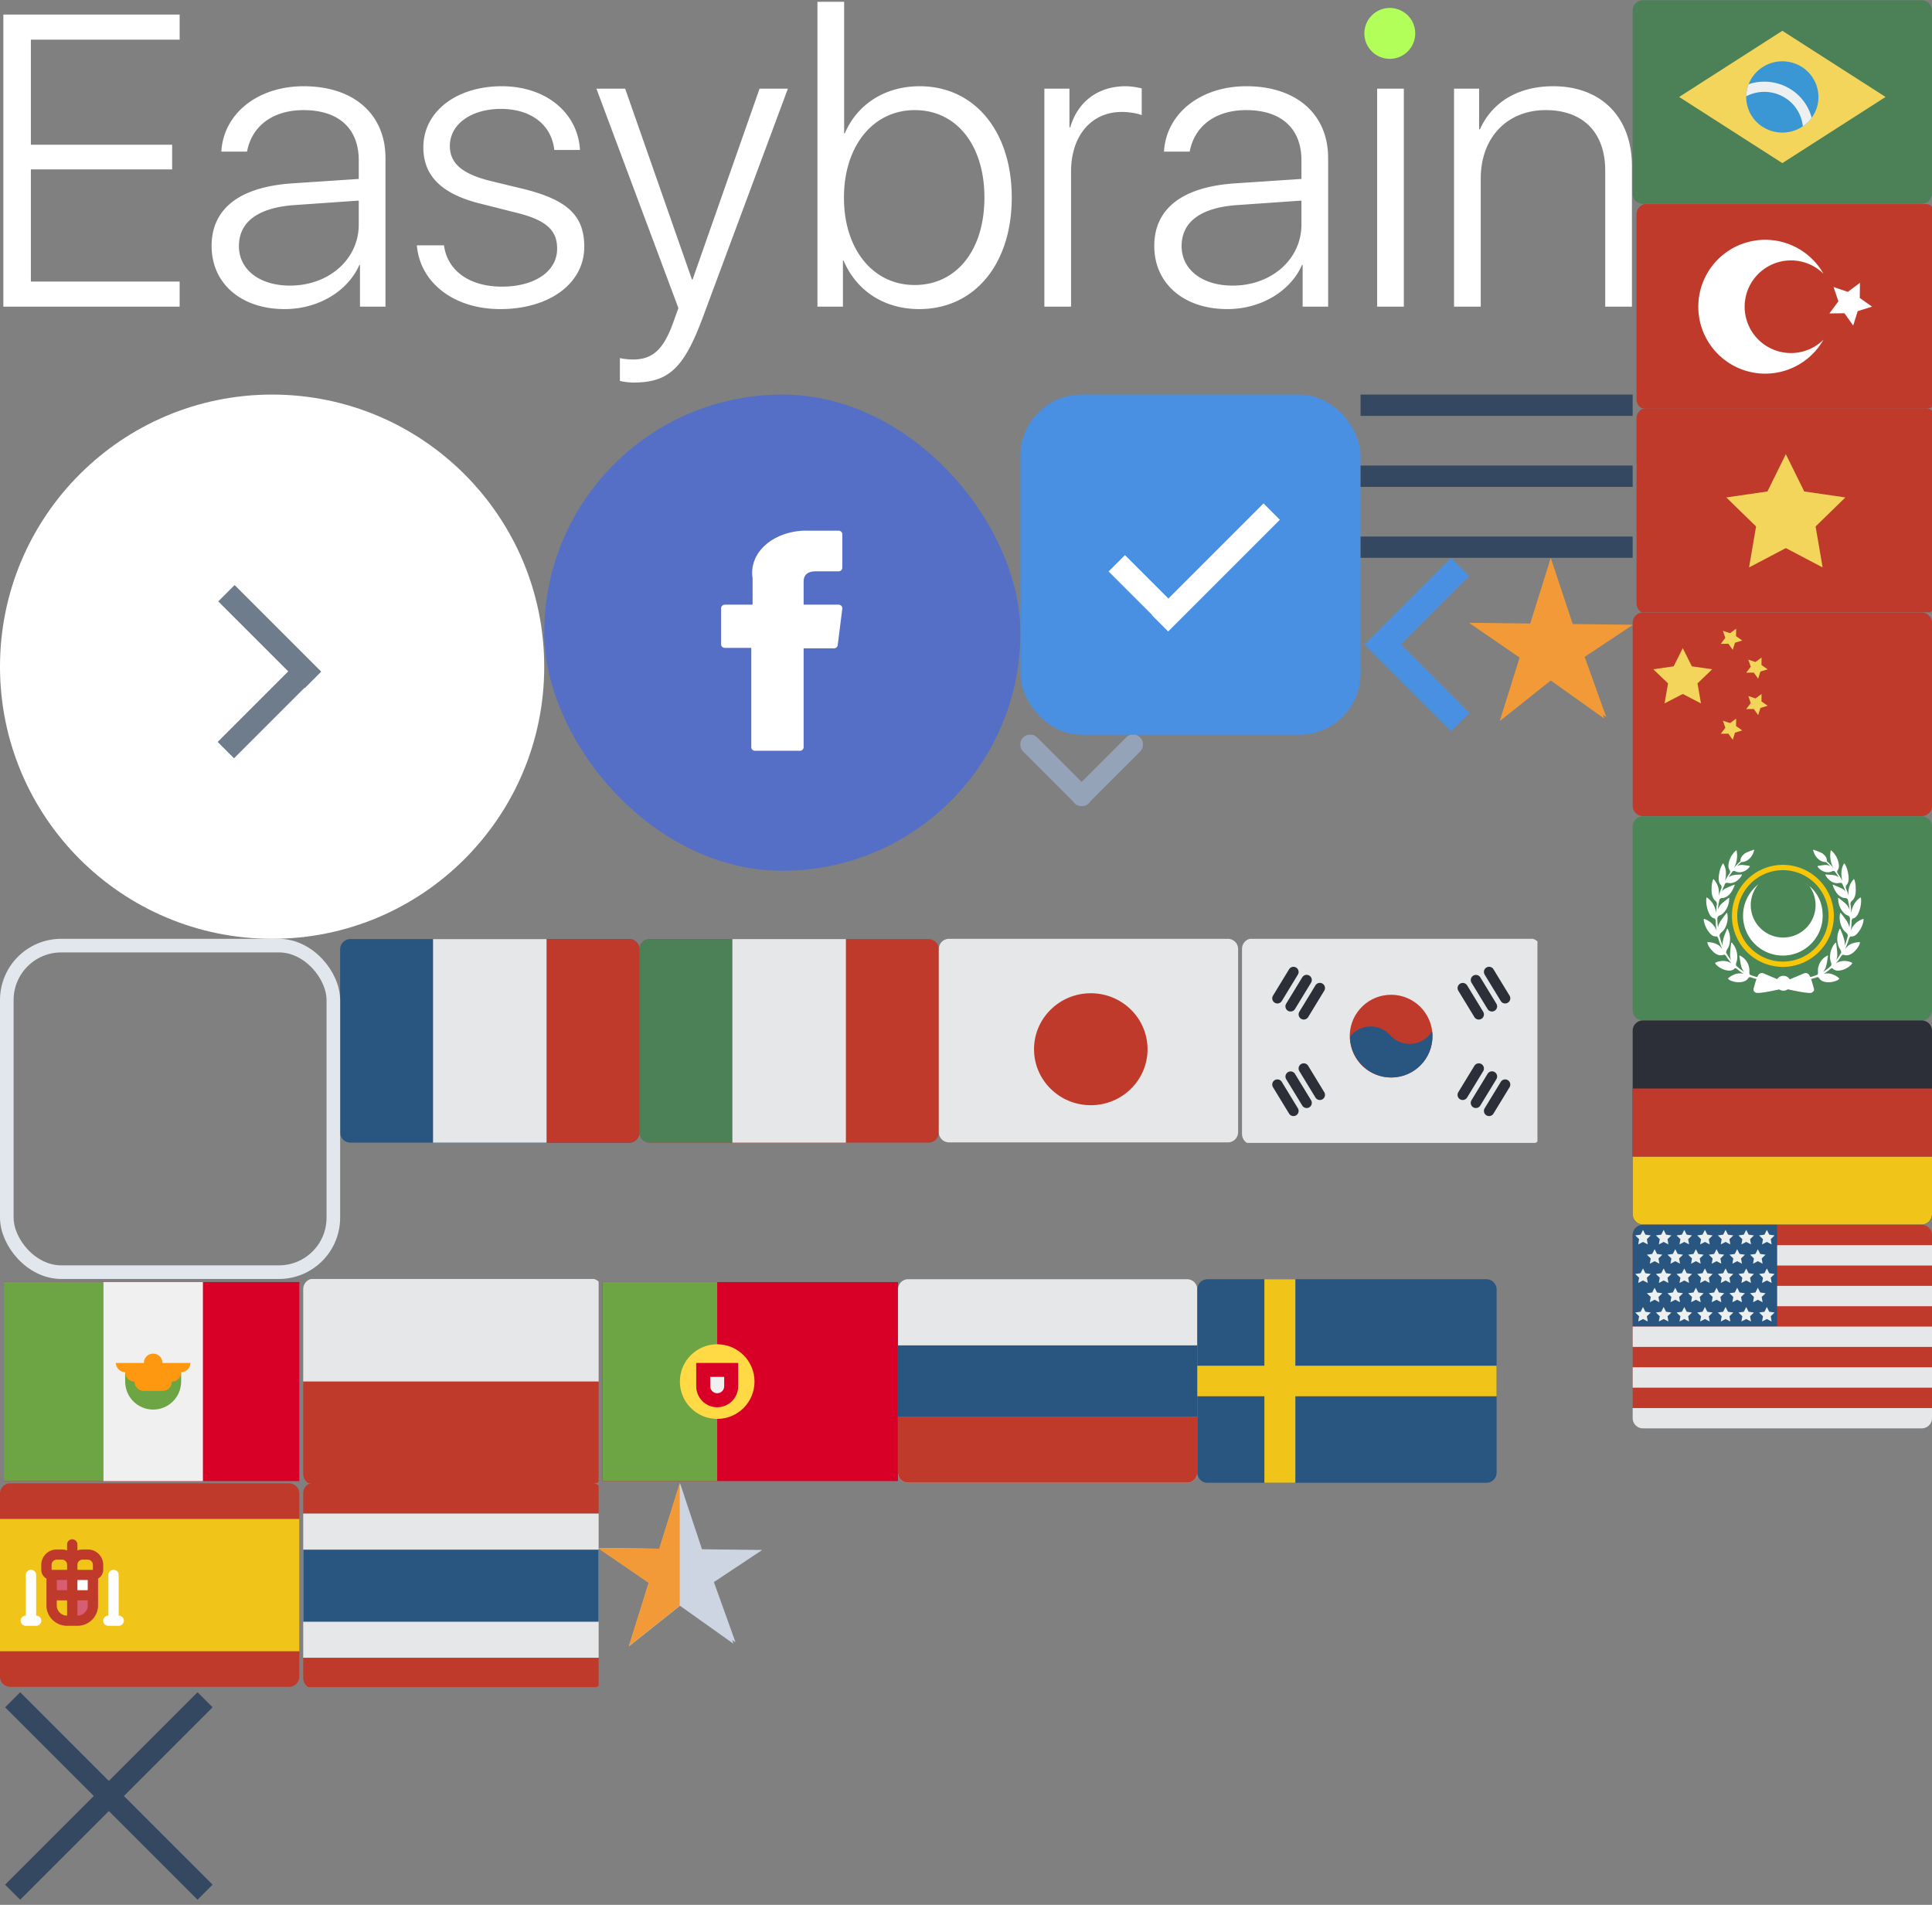 <?xml version="1.0" encoding="utf-8"?><svg width="142" height="140" viewBox="0 0 142 140" xmlns="http://www.w3.org/2000/svg" xmlns:xlink="http://www.w3.org/1999/xlink"><rect x="0" y="0" width="142" height="140" fill="#808080" stroke="none"/><svg width="22" height="15" viewBox="0 0 22 15" id="flags--flag-ar" x="120" y="60"><path d="M21.241 15a.754.754 0 0 0 .759-.75V.75c0-.414-.34-.75-.759-.75H.76A.754.754 0 0 0 0 .75v13.5c0 .414.34.75.759.75H21.24z" fill="#4A8656"/><path d="M11.04 11.064a3.747 3.747 0 0 1-3.744-3.75 3.747 3.747 0 0 1 3.744-3.75 3.747 3.747 0 0 1 3.745 3.75 3.747 3.747 0 0 1-3.745 3.75zm0-.39a3.357 3.357 0 0 0 3.355-3.36 3.357 3.357 0 0 0-3.355-3.36 3.357 3.357 0 0 0-3.354 3.36 3.357 3.357 0 0 0 3.354 3.36z" fill="#F7C608"/><g fill="#FFF"><path d="M16.962 7.547a.029.029 0 0 0-.026-.005l-.029.008-.004.001c-.022.007-.04.012-.06.02a1.448 1.448 0 0 0-.819.839c.046-.255.057-.355.065-.64v-.036c0-.033 0-.064.007-.093a.494.494 0 0 1 .064-.13.439.439 0 0 0 .229-.11.732.732 0 0 0 .17-.224c.156-.312.234-.658.232-1.026a.922.922 0 0 0-.009-.108 2.089 2.089 0 0 1-.006-.052.029.029 0 0 0-.043-.021.502.502 0 0 1-.034.02 1.536 1.536 0 0 0-.628 1.116l-.007-.093L16.063 7l-.029-.375a.656.656 0 0 0-.014-.092c-.011-.058-.022-.112-.005-.169l.011-.038a.354.354 0 0 1 .108-.135l.002-.002a.723.723 0 0 0 .201-.33c.066-.21.061-.428.057-.589v-.004a1.853 1.853 0 0 0-.077-.537 1.022 1.022 0 0 0-.034-.092.028.028 0 0 0-.022-.018h-.005a.028.028 0 0 0-.022.01l-.047.058a1.43 1.43 0 0 0-.33.96c0 .063.006.129.014.196a5.587 5.587 0 0 0-.201-.576.042.042 0 0 1-.003-.014V5.23c-.001-.037-.002-.074 0-.112 0-.006.004-.017.012-.028l.038-.047c.024-.027.048-.054.067-.086a.72.72 0 0 0 .09-.38c0-.185-.028-.38-.09-.612a1.57 1.57 0 0 0-.18-.442.436.436 0 0 0-.033-.044.03.03 0 0 0-.025-.011.029.029 0 0 0-.023.014c-.12.216-.18.447-.183.706-.002.216.032.402.074.549a5.463 5.463 0 0 0-.357-.567l-.003-.004c-.003-.004-.004-.006-.004-.004a3.428 3.428 0 0 1-.018-.146l.007-.014a.996.996 0 0 1 .028-.044.5.5 0 0 0 .054-.097.72.72 0 0 0 .027-.369 1.648 1.648 0 0 0-.503-.94l-.007-.007-.035-.032a.029.029 0 0 0-.028-.006.029.029 0 0 0-.02.02l-.004.023a1.906 1.906 0 0 0-.001.662c.036.228.109.424.22.594a4.547 4.547 0 0 0-.502-.513.476.476 0 0 0-.086-.33.873.873 0 0 0-.387-.318c-.098-.043-.199-.08-.298-.117l-.144-.054c-.049-.02-.07-.023-.081-.012-.015.013-.011.025-.005.046l.002.007c.06.202.14.36.243.487.19.232.413.35.68.36a.04.04 0 0 1 .02.006c.037.028.065.05.09.073.077.07.153.146.228.225a.68.68 0 0 0-.4-.092 2.467 2.467 0 0 0-.246.028h-.003l-.07.011a3.972 3.972 0 0 0-.15.024c-.019.003-.063.013-.073.035a.024.024 0 0 0 0 .023.975.975 0 0 0 .474.363.756.756 0 0 0 .597-.02.202.202 0 0 1 .098-.022c.028 0 .05.005.057.006.01.002.025.008.028.012.112.146.217.303.316.467a.705.705 0 0 0-.34-.171 2.111 2.111 0 0 0-.392-.044l-.044-.003-.122-.007-.07-.004a.028.028 0 0 0-.022.012.028.028 0 0 0-.004.027.245.245 0 0 0 .01.025c.136.227.295.383.487.48a.75.75 0 0 0 .529.077.289.289 0 0 1 .066-.007c.073 0 .124.022.134.042.095.194.179.396.251.601a.81.81 0 0 0-.317-.253c-.133-.063-.273-.12-.41-.177l-.176-.074a.028.028 0 0 0-.04.026c0 .019.195.56.479.773.115.087.258.177.437.18.054.002.11.01.152.057a.056.056 0 0 0 .024.017c.014.005.018.013.025.043.059.244.101.496.127.751a1.117 1.117 0 0 0-.364-.521c-.085-.073-.175-.144-.261-.212l-.004-.004c-.04-.03-.08-.062-.118-.093a1.067 1.067 0 0 1-.026-.022L15.145 6a.029.029 0 0 0-.047.024l.003.049v.007c.003.032.004.063.008.093.03.292.117.537.266.747.092.13.224.288.43.363a.27.27 0 0 1 .125.096c.037.047.043.09.043.143-.004.225-.02.449-.048.667A.915.915 0 0 0 15.883 8a1.448 1.448 0 0 0-.213-.4 26.259 26.259 0 0 0-.258-.348l-.006-.007-.1-.134a.038.038 0 0 0-.02-.014.029.029 0 0 0-.04.017l-.002.003a1.618 1.618 0 0 0 .107.972c.066.145.153.309.307.426a.48.48 0 0 1 .156.213c.006.018.006.026.005.029-.065.269-.15.529-.253.775a.98.98 0 0 0-.006-.407 3.564 3.564 0 0 0-.183-.56l-.02-.05-.094-.237a.03.03 0 0 0-.028-.018c-.01 0-.02.006-.024.016l-.01.02c-.005.008-.01.016-.013.024-.133.3-.178.607-.134.914.032.219.086.376.175.508.046.069.09.145.098.24a.081.081 0 0 1-.01.054 4.306 4.306 0 0 1-.375.554l.001-.002c.1-.182.102-.377.092-.545-.008-.144-.025-.287-.04-.426l-.002-.008a15.783 15.783 0 0 1-.03-.262l-.004-.043a.028.028 0 0 0-.016-.023c-.015-.008-.04.005-.068.037a1.498 1.498 0 0 0-.347.747c-.044.283-.02.526.072.741a.067.067 0 0 1 .003.022l-.005.124a.042.042 0 0 1-.01.022 3.327 3.327 0 0 1-.617.469.819.819 0 0 0 .23-.376 3.62 3.62 0 0 0 .11-.53l.002-.016.03-.186.01-.07a.028.028 0 0 0-.01-.028.029.029 0 0 0-.028-.004l-.01.005a1.23 1.23 0 0 0-.686 1.174.56.56 0 0 1-.02.208.029.029 0 0 1-.011.014c-.2.084-.389.145-.58.187a.028.028 0 0 0-.015.046c.02.025.039.051.053.079a.03.03 0 0 0 .032.014c.155-.035.307-.081.45-.136a.054.054 0 0 1 .029-.006c.031.005.065.011.103.02l.014.006c.081.162.222.266.429.316a1.242 1.242 0 0 0 .3.031c.08 0 .138-.005.139-.005.18-.02.333-.06.469-.123a.437.437 0 0 0 .168-.123.029.029 0 0 0-.004-.039 1.464 1.464 0 0 0-.43-.27 1.099 1.099 0 0 0-.714-.053 3.49 3.49 0 0 0 .535-.392.029.029 0 0 1 .012-.006c.028-.005.065-.01.102-.013l.009.002a.508.508 0 0 0 .427.168c.182-.005.366-.056.546-.149.13-.068.266-.147.377-.265a.932.932 0 0 0 .065-.082l.002-.003.026-.034a.029.029 0 0 0 .006-.023.03.03 0 0 0-.014-.02 1.252 1.252 0 0 0-.94-.076.904.904 0 0 0-.258.133c.153-.177.294-.371.423-.58l.006-.01a1.01 1.01 0 0 1 .034-.02c.02-.012.042-.025.062-.04.017-.012.021-.012.038-.001a.26.26 0 0 0 .077.03.641.641 0 0 0 .446-.057 1.19 1.19 0 0 0 .357-.282c.144-.155.238-.294.296-.44a.882.882 0 0 0 .042-.136.028.028 0 0 0-.018-.035h-.012c-.058 0-.584.008-.89.306a1.588 1.588 0 0 0-.182.209c.121-.257.224-.528.307-.81l.002-.004.003-.01.08-.11c.003-.004.004-.004.009-.004h.007l.017.001c.06.004.095.003.124-.001a.558.558 0 0 0 .315-.176 1.93 1.93 0 0 0 .482-.895c.01-.04.014-.08.017-.122a1.64 1.64 0 0 1 .005-.059.032.032 0 0 0-.01-.025z"/><path d="M11.398 12.71a.543.543 0 0 1-.627.008c-1.04.23-1.621.307-1.742.23-.128-.083-.175-.176-.142-.28.128-.491.236-.814.324-.968.087-.154.213-.211.378-.173l1.033.437a.545.545 0 0 1 .923.018l1.076-.455c.164-.038.29.02.378.173.088.154.195.477.323.969.034.103-.013.196-.142.279-.121.078-.716-.002-1.782-.239z"/><path d="M9.187 11.821a3.33 3.33 0 0 1-.58-.187.03.03 0 0 1-.01-.014.56.56 0 0 1-.02-.209 1.23 1.23 0 0 0-.686-1.174l-.01-.004a.029.029 0 0 0-.028.004.028.028 0 0 0-.01.027l.01.071.03.186.003.016c.027.175.055.356.109.53a.814.814 0 0 0 .23.376 3.322 3.322 0 0 1-.617-.469.041.041 0 0 1-.01-.022l-.005-.124c0-.004 0-.016.003-.022.092-.215.116-.458.072-.741a1.498 1.498 0 0 0-.347-.747c-.022-.026-.041-.04-.058-.04-.004 0-.007.002-.01.003a.029.029 0 0 0-.016.022l-.005.044a15.864 15.864 0 0 1-.03.262v.008c-.016.139-.033.282-.041.426-.01.167-.008.363.092.544l.001.003a4.307 4.307 0 0 1-.376-.554c-.01-.017-.01-.033-.009-.055a.503.503 0 0 1 .098-.239 1.18 1.18 0 0 0 .175-.509c.044-.306 0-.613-.134-.913l-.012-.025-.01-.02a.029.029 0 0 0-.052.003l-.095.237-.02.05a3.57 3.57 0 0 0-.183.56.98.98 0 0 0-.006.406 5.077 5.077 0 0 1-.254-.775c0-.003 0-.01.006-.028a.477.477 0 0 1 .156-.213 1.06 1.06 0 0 0 .306-.426 1.618 1.618 0 0 0 .108-.972l-.001-.003a.029.029 0 0 0-.017-.018.03.03 0 0 0-.022 0 .04.04 0 0 0-.021.014l-.101.134-.006.008c-.085.113-.174.23-.258.347a1.448 1.448 0 0 0-.213.4.917.917 0 0 0-.042.189 5.917 5.917 0 0 1-.048-.667c0-.054.006-.096.043-.143a.267.267 0 0 1 .125-.096c.206-.075.338-.234.43-.363a1.535 1.535 0 0 0 .273-.84V6.07l.004-.049a.029.029 0 0 0-.047-.024l-.025.021-.025.021-.118.094-.004.003c-.086.069-.176.14-.261.213a1.117 1.117 0 0 0-.364.521 5.77 5.77 0 0 1 .127-.75c.007-.03.01-.04.025-.044a.055.055 0 0 0 .024-.017c.042-.048.098-.055.152-.056.18-.004.322-.094.437-.181.284-.213.48-.755.48-.773a.029.029 0 0 0-.04-.026l-.18.075a8.057 8.057 0 0 0-.407.176.81.81 0 0 0-.317.253c.072-.205.156-.407.25-.6.011-.021.062-.044.135-.044a.29.29 0 0 1 .066.008.75.75 0 0 0 .528-.078c.193-.096.352-.253.488-.48a.235.235 0 0 0 .01-.025.028.028 0 0 0-.004-.027.03.03 0 0 0-.024-.011l-.068.004-.123.007-.043.002c-.128.007-.261.014-.392.045a.705.705 0 0 0-.34.171c.098-.164.204-.32.316-.467.003-.004.017-.01.03-.012a.256.256 0 0 1 .055-.006.21.21 0 0 1 .099.023.757.757 0 0 0 .596.019.975.975 0 0 0 .473-.363.024.024 0 0 0 .001-.023c-.01-.022-.054-.032-.073-.035a3.972 3.972 0 0 0-.15-.024 8.945 8.945 0 0 1-.07-.01h-.003a2.451 2.451 0 0 0-.247-.03.68.68 0 0 0-.399.093c.075-.08.15-.154.228-.225.025-.022.052-.045.09-.073a.04.04 0 0 1 .02-.006c.267-.01.49-.128.68-.36.103-.126.183-.285.243-.487l.002-.007c.006-.021.01-.033-.005-.046-.011-.01-.031-.008-.083.013l-.144.053c-.097.037-.199.074-.296.116a.873.873 0 0 0-.387.32.476.476 0 0 0-.088.333 4.56 4.56 0 0 0-.5.509c.111-.17.184-.366.22-.594a1.906 1.906 0 0 0 0-.662l-.006-.023a.029.029 0 0 0-.02-.02.03.03 0 0 0-.028.006 2.153 2.153 0 0 1-.034.032l-.008.007a1.648 1.648 0 0 0-.503.94.72.72 0 0 0 .028.369.503.503 0 0 0 .054.098c.01.014.02.028.028.043l.007.013-.017.145-.005.006-.003.004c-.13.18-.25.37-.357.567.042-.147.076-.333.074-.549a1.452 1.452 0 0 0-.183-.706.031.031 0 0 0-.025-.015.028.028 0 0 0-.023.012 1.57 1.57 0 0 0-.213.485c-.062.234-.09.428-.09.613 0 .157.03.278.09.38.02.032.043.06.067.087l.038.046a.056.056 0 0 1 .012.028c.002.038.001.075 0 .112v.025a.04.04 0 0 1-.003.013 5.592 5.592 0 0 0-.201.577c.008-.067.013-.133.014-.196a1.43 1.43 0 0 0-.33-.96l-.047-.058a.028.028 0 0 0-.022-.01h-.005a.029.029 0 0 0-.022.018 2.44 2.44 0 0 1-.034.092 1.854 1.854 0 0 0-.077.537v.004c-.004.16-.01.38.057.59.064.206.179.31.2.329l.003.002c.06.054.1.103.108.135a.848.848 0 0 0 .01.038c.018.057.007.111-.005.17a.7.7 0 0 0-.014.09A27.57 27.57 0 0 1 6.133 7l-.001.012-.008.094a1.535 1.535 0 0 0-.661-1.137.029.029 0 0 0-.043.022 2.367 2.367 0 0 1-.007.052c-.004.037-.008.071-.008.107a2.25 2.25 0 0 0 .232 1.026c.043.087.1.162.17.224a.44.44 0 0 0 .228.11l.007.003.014.027a.494.494 0 0 1 .043.1.35.35 0 0 1 .008.093v.036c.008.285.019.385.064.64a1.448 1.448 0 0 0-.82-.839c-.017-.008-.036-.013-.058-.02l-.005-.001a2.514 2.514 0 0 1-.028-.008.029.029 0 0 0-.037.03l.005.059a.678.678 0 0 0 .016.121c.096.368.253.66.483.896.097.1.2.157.315.175a.58.58 0 0 0 .124.002l.017-.001h.007c.005 0 .005 0 .009.004l.08.11a.055.055 0 0 1 .003.01l.001.004c.083.281.186.552.308.81a1.586 1.586 0 0 0-.181-.21c-.308-.297-.833-.306-.892-.306h-.007l-.005.001a.028.028 0 0 0-.017.035l.012.044c.008.03.017.062.03.092.057.145.152.285.296.44.1.106.211.214.357.282a.64.64 0 0 0 .446.056.26.26 0 0 0 .076-.03c.017-.01.022-.01.039.002a.668.668 0 0 0 .095.06 4.483 4.483 0 0 0 .43.59.904.904 0 0 0-.258-.132 1.251 1.251 0 0 0-.942.076.029.029 0 0 0-.007.041l.026.035.002.002c.02.027.041.056.066.083.11.118.246.197.377.265a1.273 1.273 0 0 0 .572.15c.168 0 .3-.056.4-.169a.02.02 0 0 1 .008-.002.797.797 0 0 1 .103.013c.004 0 .01.003.013.006.169.15.348.28.535.392a1.099 1.099 0 0 0-.715.053c-.151.06-.291.148-.43.27a.028.028 0 0 0-.003.04.437.437 0 0 0 .168.122 1.5 1.5 0 0 0 .469.123 1.554 1.554 0 0 0 .3-.003c.047-.005.094-.013.139-.023.207-.05.347-.154.428-.315a.042.042 0 0 1 .015-.007.945.945 0 0 1 .103-.02.057.057 0 0 1 .029.006 3.293 3.293 0 0 0 .456.137.03.03 0 0 0 .025-.015.459.459 0 0 1 .054-.079.028.028 0 0 0-.016-.046z"/></g><path d="M12.984 5.12a2.938 2.938 0 0 0-.268-.198m-3.383 0a2.937 2.937 0 0 0-.098.074 2.381 2.381 0 0 0 1.826 3.91 2.381 2.381 0 0 0 1.923-3.786c.63.524.98 1.278.98 2.182 0 1.618-1.31 2.93-2.925 2.93a2.928 2.928 0 0 1-2.926-2.93c0-.936.44-1.77 1.122-2.306" fill="#FFF"/></svg><svg width="22" height="15" viewBox="0 0 22 15" id="flags--flag-br" x="120"><g fill="none"><path fill="#4C8056" d="M17.069 14.981h4.172a.753.753 0 0 0 .759-.748V.767a.753.753 0 0 0-.759-.748H.76A.753.753 0 0 0 0 .767v13.466c0 .413.34.748.759.748h16.31z"/><path fill="#F3D55B" d="M3.414 7.126L11 11.989l7.586-4.863L11 2.263z"/><path fill="#3B97D3" d="M13.655 7.126a2.542 2.542 0 0 1-.5 1.526A2.652 2.652 0 0 1 11 9.744a2.68 2.68 0 0 1-1.88-.766 2.598 2.598 0 0 1-.776-1.852c0-.02 0-.04.004-.06.002-.3.062-.597.174-.875a2.66 2.66 0 0 1 2.961-1.64 2.627 2.627 0 0 1 2.171 2.575z"/><path fill="#ECF0F1" d="M13.154 8.652a2.527 2.527 0 0 1-.64.625l-.038-.21a2.808 2.808 0 0 0-1.455-1.981 2.88 2.88 0 0 0-2.479-.102l-.193.082c.003-.3.062-.596.174-.875.37-.126.758-.189 1.15-.187 1.637-.005 3.07 1.085 3.481 2.648z"/></g></svg><svg width="22" height="15" viewBox="0 0 22 15" id="flags--flag-de" x="120" y="75"><g fill="none"><path fill="#2C2F38" d="M17.069 15h4.172a.754.754 0 0 0 .759-.75V.75c0-.414-.34-.75-.759-.75H.76A.754.754 0 0 0 0 .75v13.5c0 .414.34.75.759.75h16.31z"/><path fill="#F0C419" d="M22 10v4.23a.766.766 0 0 1-.759.77H.76a.766.766 0 0 1-.76-.77V10h22z"/><path fill="#C03A2B" d="M0 5h22v5H0z"/></g></svg><svg width="22" height="15" viewBox="0 0 22 15" id="flags--flag-en" x="120" y="90"><g fill="none"><path fill="#E6E7E8" d="M22 13.485v.748a.756.756 0 0 1-.759.748H.76a.756.756 0 0 1-.76-.748v-.748h22z"/><path fill="#C03A2B" d="M22 .767v12.718H0V.767A.756.756 0 0 1 .759.02H21.24a.756.756 0 0 1 .76.747z"/><path fill="#285680" d="M.759.019h9.862V7.5H0V.767C0 .354.34.02.759.02z"/><path fill="#E6E7E8" d="M10.621 1.515H22v1.496H10.621zm0 2.993H22v1.496H10.621zM0 7.5h22v1.496H0zm13.777 4.489H22v-1.497H0v1.497h8.223"/><path fill="#ECF0F1" d="M.759.393l.176.351.393.057-.285.273.067.386-.351-.182-.352.182.067-.386L.19.801.583.744zm1.517 0l.176.351.393.057-.285.273.067.386-.351-.182-.352.182.067-.386-.284-.273L2.1.744zm1.517 0l.176.351.393.057-.284.273.067.386-.352-.182-.352.182.068-.386-.285-.273.393-.057zm1.517 0l.176.351.393.057-.284.273.067.386-.352-.182-.351.182.067-.386L4.74.801l.393-.057zm1.518 0l.176.351.393.057-.285.273.067.386-.351-.182-.352.182.067-.386L6.26.801l.393-.057zm1.517 0l.176.351.393.057-.285.273.067.386-.351-.182-.352.182.067-.386-.284-.273.393-.057zm1.517 0l.176.351.393.057-.284.273.067.386-.352-.182-.352.182.068-.386-.285-.273.393-.057zM1.612 1.81l.176.35.393.057-.284.274.067.386-.352-.183-.352.183.068-.386-.285-.274.393-.056zm1.518 0l.175.35.393.057-.284.274.067.386-.352-.183-.351.183.067-.386-.285-.274.393-.056zm1.517 0l.176.35.393.057-.285.274.067.386-.351-.183-.352.183.067-.386-.284-.274.393-.056zm1.517 0l.176.35.393.057-.285.274.067.386-.351-.183-.352.183.067-.386-.284-.274.393-.056zm1.517 0l.176.35.393.057-.284.274.067.386-.352-.183-.352.183.068-.386-.285-.274.393-.056zm1.517 0l.176.35.393.057-.284.274.067.386-.352-.183-.351.183.067-.386-.285-.274.393-.056zM.759 3.226l.176.351.393.056-.285.274.067.386-.351-.182-.352.182.067-.386-.284-.274.393-.056zm1.517 0l.176.351.393.056-.285.274.067.386-.351-.182-.352.182.067-.386-.284-.274.393-.056zm1.517 0l.176.351.393.056-.284.274.067.386-.352-.182-.352.182.068-.386-.285-.274.393-.056zm1.517 0l.176.351.393.056-.284.274.067.386-.352-.182-.351.182.067-.386-.285-.274.393-.056zm1.518 0l.176.351.393.056-.285.274.067.386-.351-.182-.352.182.067-.386-.284-.274.393-.056zm1.517 0l.176.351.393.056-.285.274.067.386-.351-.182-.352.182.067-.386-.284-.274.393-.056zm1.517 0l.176.351.393.056-.284.274.067.386-.352-.182-.352.182.068-.386-.285-.274.393-.056zM.759 6.059l.176.351.393.056-.285.274.067.386-.351-.182-.352.182.067-.386-.284-.274.393-.056zm1.517 0l.176.351.393.056-.285.274.067.386-.351-.182-.352.182.067-.386-.284-.274.393-.056zm1.517 0l.176.351.393.056-.284.274.067.386-.352-.182-.352.182.068-.386-.285-.274.393-.056zm1.517 0l.176.351.393.056-.284.274.067.386-.352-.182-.351.182.067-.386-.285-.274.393-.056zm1.518 0l.176.351.393.056-.285.274.067.386-.351-.182-.352.182.067-.386-.284-.274.393-.056zm1.517 0l.176.351.393.056-.285.274.067.386-.351-.182-.352.182.067-.386-.284-.274.393-.056zm1.517 0l.176.351.393.056-.284.274.067.386-.352-.182-.352.182.068-.386-.285-.274.393-.056zm-8.25-1.417l.176.351.393.057-.284.273.067.386-.352-.182-.352.182.068-.386-.285-.273.393-.057zm1.518 0l.175.351.393.057-.284.273.067.386-.352-.182-.351.182.067-.386-.285-.273.393-.057zm1.517 0l.176.351.393.057-.285.273.067.386-.351-.182-.352.182.067-.386-.284-.273.393-.057zm1.517 0l.176.351.393.057-.285.273.067.386-.351-.182-.352.182.067-.386-.284-.273.393-.057zm1.517 0l.176.351.393.057-.284.273.067.386-.352-.182-.352.182.068-.386-.285-.273.393-.057zm1.517 0l.176.351.393.057-.284.273.067.386-.352-.182-.351.182.067-.386-.285-.273.393-.057z"/></g></svg><svg width="22" height="15" viewBox="0 0 22 15" id="flags--flag-es" y="109"><g fill="none"><path fill="#C03A2B" d="M17.069 14.981h4.172a.753.753 0 0 0 .759-.748V.767a.753.753 0 0 0-.759-.748H.76A.753.753 0 0 0 0 .767v13.466c0 .413.34.748.759.748h16.31z"/><path fill="#F0C419" d="M14.812 12.363H22V2.637H0v9.726h7.188z"/><path fill="#FFF" d="M5.31 6.752h1.517v1.496H5.31z"/><path fill="#D75E72" d="M3.793 6.752H5.31v1.496H3.793z"/><path fill="#F0C419" d="M6.828 8.248v.748c0 .298-.12.584-.333.794-.214.21-.503.329-.805.328h-.76c-.302 0-.591-.117-.805-.328a1.113 1.113 0 0 1-.333-.794v-.748h3.035z"/><path fill="#D75E72" d="M6.828 8.248v.748c0 .62-.255 1.122-.57 1.122H5.31v-1.87h1.518z"/><path fill="#F0C419" d="M5.31 6.004v.748H3.793a.378.378 0 0 1-.38-.374v-.374a.756.756 0 0 1 .76-.748h.379a.755.755 0 0 1 .758.748zm1.897 0v.374c0 .206-.17.373-.38.374H5.31v-.748a.755.755 0 0 1 .759-.748h.38a.756.756 0 0 1 .758.748z"/><path fill="#FFF" d="M2.655 10.492h-.758a.377.377 0 0 1-.38-.374c0-.206.17-.374.38-.374V6.752c0-.207.17-.374.379-.374.21 0 .38.167.38.374v2.992c.209 0 .379.168.379.374 0 .207-.17.374-.38.374zm6.069 0h-.758a.377.377 0 0 1-.38-.374c0-.206.17-.374.38-.374V6.752c0-.207.17-.374.379-.374.21 0 .38.167.38.374v2.992c.209 0 .378.168.378.374 0 .207-.17.374-.379.374z"/><path fill="#C03A2B" d="M6.448 4.882h-.38c-.129 0-.257.024-.378.069v-.443a.377.377 0 0 0-.38-.374.376.376 0 0 0-.379.374v.443a1.138 1.138 0 0 0-.38-.07h-.379a1.132 1.132 0 0 0-1.138 1.123v.374a.745.745 0 0 0 .38.644v1.974c0 .826.68 1.496 1.517 1.496h.759c.837 0 1.516-.67 1.517-1.496V7.022a.744.744 0 0 0 .38-.644v-.374a1.131 1.131 0 0 0-1.139-1.122zm-.38.748h.38c.21 0 .38.167.38.374v.374H5.69v-.374c0-.207.17-.374.379-.374zm.38 2.244H5.69v-.748h.758v.748zm-1.517 0h-.759v-.748h.759v.748zm-1.138-1.87c0-.207.17-.374.38-.374h.379c.21 0 .379.167.38.374v.374h-1.14v-.374zm.38 2.992v-.374h.758v1.122a.754.754 0 0 1-.759-.748zm1.517.748V8.622h.758v.374c0 .413-.34.748-.758.748z"/></g></svg><svg width="22" height="15" x="25" y="69" viewBox="0 0 22 15" id="flags--flag-fr"><g fill="none"><path fill="#285680" d="M17.069 14.981h4.172a.753.753 0 0 0 .759-.748V.767a.753.753 0 0 0-.759-.748H.76A.753.753 0 0 0 0 .767v13.466c0 .413.34.748.759.748h16.31z"/><path fill="#C03A2B" d="M22 .767v13.466a.756.756 0 0 1-.759.748h-6.069V.019h6.07A.756.756 0 0 1 22 .767z"/><path fill="#E6E7E8" d="M6.828.019h8.345v14.962H6.828z"/></g></svg><svg width="22" height="15" x="47" y="69" viewBox="0 0 22 15" id="flags--flag-it"><g fill="none"><path fill="#C03A2B" d="M17.069 14.981h4.172a.753.753 0 0 0 .759-.748V.767a.753.753 0 0 0-.759-.748H.76A.753.753 0 0 0 0 .767v13.466c0 .413.34.748.759.748h16.31z"/><path fill="#4C8056" d="M6.828.019v14.962H.758A.756.756 0 0 1 0 14.233V.767A.756.756 0 0 1 .759.02h6.069z"/><path fill="#E6E7E8" d="M6.828.019h8.345v14.962H6.828z"/></g></svg><svg width="22" height="15" x="69" y="69" viewBox="0 0 22 15" id="flags--flag-jp"><g fill="none"><path fill="#E6E7E8" d="M17.069 14.962h4.172a.753.753 0 0 0 .759-.748V.748A.753.753 0 0 0 21.241 0H.76A.753.753 0 0 0 0 .748v13.466c0 .413.34.748.759.748h16.31z"/><ellipse cx="11.172" cy="8.115" fill="#C03A2B" rx="4.172" ry="4.115"/></g></svg><svg width="22" height="15" viewBox="0 80 500 350" x="91" y="69" id="flags--flag-ko"><path d="M397.241 432.552h97.103c9.751 0 17.655-7.905 17.655-17.655V97.103c0-9.751-7.905-17.655-17.655-17.655H17.655C7.904 79.448 0 87.353 0 97.103v317.793c0 9.751 7.904 17.655 17.655 17.655h379.586z" fill="#e6e7e8"/><path d="M326.179 238.963c-4.277-38.131-38.104-65.947-76.343-62.777-38.239 3.17-67.024 36.176-64.964 74.491 2.06 38.315 34.217 68.044 72.576 67.096 38.359-.948 69.008-32.23 69.172-70.6.001-2.737-.176-5.474-.441-8.21z" fill="#c03a2b"/><path d="M326.621 247.172c0 39.003-31.618 70.621-70.621 70.621s-70.621-31.618-70.621-70.621l3.708-3.708a44.652 44.652 0 0 1 63.206 0l3.708 3.708a44.77 44.77 0 0 0 66.472-3.62l3.708-4.59c.263 2.737.44 5.474.44 8.21z" fill="#285680"/><path d="M60.698 190.879a8.827 8.827 0 0 1-7.53-13.422l27.569-45.224a8.828 8.828 0 0 1 12.125-2.929 8.829 8.829 0 0 1 2.953 12.119l-27.569 45.224a8.821 8.821 0 0 1-7.548 4.232zm22.612 13.785a8.827 8.827 0 0 1-7.53-13.422l27.569-45.224a8.828 8.828 0 0 1 12.125-2.929 8.829 8.829 0 0 1 2.953 12.119l-27.569 45.224a8.825 8.825 0 0 1-7.548 4.232zm22.612 13.784a8.827 8.827 0 0 1-7.53-13.422l27.569-45.224a8.828 8.828 0 0 1 12.125-2.929 8.829 8.829 0 0 1 2.953 12.119l-27.569 45.224a8.823 8.823 0 0 1-7.548 4.232zM88.285 384a8.821 8.821 0 0 1-7.548-4.233l-27.569-45.224a8.829 8.829 0 1 1 15.078-9.19l27.569 45.224A8.826 8.826 0 0 1 88.285 384zm22.612-13.784a8.821 8.821 0 0 1-7.548-4.233L75.78 320.759a8.829 8.829 0 0 1 15.077-9.19l27.569 45.224a8.826 8.826 0 0 1-7.529 13.423zm22.611-13.785a8.821 8.821 0 0 1-7.548-4.233l-27.569-45.224a8.829 8.829 0 1 1 15.078-9.19l27.569 45.224a8.826 8.826 0 0 1-7.53 13.423zm317.794-165.552a8.821 8.821 0 0 1-7.548-4.233l-27.569-45.224a8.829 8.829 0 1 1 15.078-9.19l27.569 45.224a8.826 8.826 0 0 1-7.53 13.423zm-22.612 13.785a8.821 8.821 0 0 1-7.548-4.233l-27.569-45.224a8.83 8.83 0 0 1 15.078-9.19l27.569 45.224a8.826 8.826 0 0 1-7.53 13.423zm-22.612 13.784a8.821 8.821 0 0 1-7.548-4.233l-27.569-45.224a8.83 8.83 0 0 1 15.078-9.19l27.569 45.224a8.826 8.826 0 0 1-7.53 13.423zM423.715 384a8.827 8.827 0 0 1-7.53-13.422l27.569-45.224a8.828 8.828 0 1 1 15.078 9.19l-27.569 45.224a8.823 8.823 0 0 1-7.548 4.232zm-22.612-13.784a8.827 8.827 0 0 1-7.53-13.422l27.569-45.224a8.829 8.829 0 1 1 15.077 9.19l-27.569 45.224a8.823 8.823 0 0 1-7.547 4.232zm-22.611-13.785a8.827 8.827 0 0 1-7.53-13.422l27.569-45.224a8.828 8.828 0 1 1 15.078 9.19l-27.569 45.224a8.824 8.824 0 0 1-7.548 4.232z" fill="#2c2f38"/></svg><svg width="22" height="15" viewBox="0 80 500 350" y="94" id="flags--flag-mx"><path fill="#d80027" d="M341.334 85.33H0v341.332h512V85.33z"/><path fill="#6da544" d="M0 85.333h170.663V426.67H0z"/><path fill="#f0f0f0" d="M170.663 85.333h170.663V426.67H170.663z"/><path d="M208 255.996c0 26.509 21.491 48 48 48s48-21.491 48-48v-16h-96v16z" fill="#6da544"/><path d="M320 223.996h-48c0-8.836-7.164-16-16-16s-16 7.164-16 16h-48c0 8.836 7.697 16 16.533 16H208c0 8.836 7.164 16 16 16 0 8.836 7.164 16 16 16h32c8.836 0 16-7.164 16-16 8.836 0 16-7.164 16-16h-.533c8.836 0 16.533-7.163 16.533-16z" fill="#ff9811"/></svg><svg width="22" height="15" viewBox="0 80 500 350" x="22" y="94" id="flags--flag-pl"><path d="M512 97.103V256H0V97.103c.028-9.739 7.916-17.627 17.655-17.655h476.69c9.739.029 17.627 7.916 17.655 17.655z" fill="#e6e7e8"/><path d="M512 256v158.897c-.029 9.739-7.916 17.627-17.655 17.655H17.655C7.916 432.523.029 424.635 0 414.897V256h512z" fill="#c03a2b"/></svg><svg width="22" height="15" viewBox="0 80 500 350" x="44" y="94" id="flags--flag-pt"><path fill="#d80027" d="M0 85.337h512v341.326H0z"/><path fill="#6da544" d="M196.641 85.337v341.326H0V85.337z"/><circle cx="196.641" cy="256" r="64" fill="#ffda44"/><path d="M160.638 224v40.001c0 19.882 16.118 36 36 36s36-16.118 36-36V224h-72z" fill="#d80027"/><path d="M196.638 276c-6.617 0-12-5.383-12-12v-16h24.001v16c-.001 6.616-5.385 12-12.001 12z" fill="#f0f0f0"/></svg><svg width="22" height="15" x="66" y="94" viewBox="0 0 22 15" id="flags--flag-ru"><g fill="none"><path fill="#E6E7E8" d="M17.069 14.981h4.172a.753.753 0 0 0 .759-.748V.767a.753.753 0 0 0-.759-.748H.76A.753.753 0 0 0 0 .767v13.466c0 .413.34.748.759.748h16.31z"/><path fill="#C03A2B" d="M22 10.118v4.115a.756.756 0 0 1-.759.748H.76a.756.756 0 0 1-.76-.748v-4.115h22z"/><path fill="#285680" d="M0 4.882h22v5.237H0z"/></g></svg><svg width="22" height="15" x="88" y="94" viewBox="0 0 22 15" id="flags--flag-sw"><g fill="none"><path fill="#285680" d="M17.069 14.981h4.172a.753.753 0 0 0 .759-.748V.767a.753.753 0 0 0-.759-.748H.76A.753.753 0 0 0 0 .767v13.466c0 .413.34.748.759.748h16.31z"/><path fill="#F0C419" d="M7.207 14.981V8.622H22V6.378H7.207V.019H4.93v6.359H0v2.244h4.931v6.359z"/></g></svg><svg width="22" height="15" viewBox="0 80 500 350" x="22" y="109" id="flags--flag-th"><path d="M512 97.103v35.31H0v-35.31c.028-9.739 7.916-17.627 17.655-17.655h476.69c9.739.029 17.627 7.917 17.655 17.655zm0 282.483v35.31c-.029 9.739-7.916 17.627-17.655 17.655H17.655C7.916 432.523.029 424.635 0 414.897v-35.31h512z" fill="#c03a2b"/><path fill="#e6e7e8" d="M0 132.414h512v247.172H0z"/><path fill="#285680" d="M0 194.207h512v123.586H0z"/></svg><svg width="22" height="15" viewBox="0 80 500 350" x="120" y="15" id="flags--flag-tr"><path d="M397.241 432.552h97.103c9.751 0 17.655-7.905 17.655-17.655V97.103c0-9.751-7.905-17.655-17.655-17.655H17.655C7.904 79.448 0 87.353 0 97.103v317.793c0 9.751 7.904 17.655 17.655 17.655h379.586z" fill="#c03a2b"/><path fill="#fff" d="M337.814 222.199l24.541 8.325 20.771-15.502-.327 25.918 21.151 14.963-24.743 7.689-7.689 24.752-14.963-21.159-25.918.326 15.501-20.771zm-72.986 113.249a79.291 79.291 0 0 0 55.614-22.775c-25.725 45.296-78.733 67.584-129.097 54.28-50.364-13.304-85.45-58.861-85.45-110.953s35.086-97.649 85.45-110.953 103.371 8.984 129.097 54.28c-25.595-25.116-64.844-29.969-95.785-11.841s-45.898 54.738-36.503 89.345 40.814 58.626 76.674 58.617z"/></svg><svg width="22" height="15" viewBox="0 80 500 350" x="120" y="30" id="flags--flag-vi"><path d="M397.241 432.552h97.103c9.751 0 17.655-7.905 17.655-17.655V97.103c0-9.751-7.905-17.655-17.655-17.655H17.655C7.904 79.448 0 87.353 0 97.103v317.793c0 9.751 7.904 17.655 17.655 17.655h379.586z" fill="#c03a2b"/><path fill="#f3d55b" d="M256 158.897l31.55 63.929 70.55 10.249-51.05 49.761 12.05 70.267-63.1-33.174-63.1 33.174 12.05-70.267-51.05-49.761 70.55-10.249z"/></svg><svg width="22" height="15" x="120" y="45" viewBox="0 0 22 15" id="flags--flag-zh"><g fill="none"><path fill="#C03A2B" d="M17.069 14.981h4.172a.753.753 0 0 0 .759-.748V.767a.753.753 0 0 0-.759-.748H.76A.753.753 0 0 0 0 .767v13.466c0 .413.34.748.759.748h16.31z"/><path fill="#F3D55B" d="M3.682 2.637l.668 1.337 1.496.214-1.082 1.04.255 1.469-1.337-.694-1.338.694.255-1.469-1.082-1.04 1.496-.214zM6.631 1.36l.528.177.446-.329-.007.55.455.316-.532.164-.165.524-.322-.449-.557.008.333-.44zm0 6.609l.528.176.446-.329-.007.55.455.317-.532.163-.165.524-.322-.448-.557.007.333-.44zM8.5 3.48l.526.176.447-.328-.007.549.454.317-.531.163-.166.525-.321-.449-.557.007.333-.44zm0 2.676l.526.176.447-.328-.007.549.454.317-.531.163-.166.525-.321-.449-.557.007.333-.44z"/></g></svg><svg width="25" height="25" x="75" y="29" viewBox="0 0 25 25" id="icons--icon-checkbox-checked"><g fill="none"><rect width="24" height="24" x=".5" y=".5" fill="#4A90E2" stroke="#4A90E2" rx="4"/><path fill="#FFF" d="M10.877 14.99L17.867 8l1.202 1.202-8.209 8.209-1.202-1.202.016-.017L6.481 13l1.203-1.202 3.193 3.193z"/></g></svg><svg width="25" height="25" y="69" viewBox="0 0 25 25" id="icons--icon-checkbox-unchecked"><rect width="24" height="24" x=".5" y=".5" fill="none" stroke="#E2E7ED" rx="4"/></svg><svg width="16" height="16" y="124" viewBox="0 0 16 16" id="icons--icon-close"><path fill="#344861" fill-rule="evenodd" d="M6.893 8L.376 1.482 1.482.376 8 6.893 14.518.376l1.106 1.106L9.107 8l6.517 6.518-1.106 1.106L8 9.107l-6.518 6.517-1.106-1.106L6.893 8z"/></svg><svg width="9" height="6" x="75" y="54" viewBox="0 0 9 6" id="icons--icon-dropdown" xmlns="http://www.w3.org/2000/svg"><path fill="#94A3B7" fill-rule="evenodd" d="M4.498 3.469L7.754.214a.73.73 0 1 1 1.032 1.032L5.15 4.883a.731.731 0 0 1-.718.362.727.727 0 0 1-.573-.35L.214 1.249A.73.73 0 1 1 1.246.217l3.252 3.252z"/></svg><svg width="35" height="35" x="40" y="29" viewBox="0 0 35 35" id="icons--icon-facebook" xmlns="http://www.w3.org/2000/svg"><g fill="none" fill-rule="evenodd"><rect width="35" height="35" fill="#556FC6" rx="17.5"/><path fill="#FFF" fill-rule="nonzero" d="M13.284 18.618h1.934v7.303c0 .144.127.26.284.26h3.279c.157 0 .284-.116.284-.26v-7.268h2.223c.144 0 .266-.1.282-.231l.338-2.689a.247.247 0 0 0-.07-.203.296.296 0 0 0-.212-.088h-2.56v-1.685c0-.508.297-.765.886-.765h1.674c.157 0 .284-.117.284-.261v-2.468c0-.144-.127-.261-.284-.261h-2.307L19.213 10c-.4 0-1.792.072-2.89 1-1.219 1.028-1.05 2.258-1.009 2.472v1.97h-2.03c-.157 0-.284.117-.284.261v2.654c0 .145.127.261.284.261z"/></g></svg><svg width="20" height="12" x="100" y="29" viewBox="0 0 20 12" id="icons--icon-menu"><path fill="#344861" fill-rule="evenodd" d="M0 0h20v1.565H0V0zm0 5.217h20v1.566H0V5.217zm0 5.218h20V12H0v-1.565z"/></svg><svg width="40" height="40" y="29" viewBox="0 0 40 40" id="icons--icon-paginator-nav" xmlns="http://www.w3.org/2000/svg"><g fill="none" fill-rule="evenodd"><circle cx="20" cy="20" r="20" fill="#FFF"/><path fill="#6E7C8C" d="M22.388 21.546l-5.186 5.186L16 25.53l5.186-5.186-5.143-5.142L17.245 14l6.364 6.364-1.202 1.202-.02-.02z"/></g></svg><svg width="8" height="13" x="100" y="41" viewBox="0 0 8 13" id="icons--icon-post-nav" xmlns="http://www.w3.org/2000/svg"><path fill="#4A90E2" fill-rule="evenodd" d="M.294 6.373l6.364 6.364L8 11.395l-5.03-5.03 5.022-5.023L6.65 0 .286 6.364l.009.008z"/></svg><svg width="12" height="12" x="108" y="41" viewBox="0 0 12 12" id="icons--icon-star" xmlns="http://www.w3.org/2000/svg"><g fill="none" fill-rule="evenodd"><path d="M-984-157H216v2196H-984z"/><path fill="#F19A37" d="M3.688 7.329L-.034 4.773l4.504.054L5.978 0l1.618 4.865 4.427.053-3.553 2.36 1.59 4.425-.244-.167.078.236.014.04-3.93-2.795L2.228 12l1.46-4.671z"/></g></svg><svg width="12" height="12" x="44" y="109" viewBox="0 0 12 12" id="icons--icon-star-half"><g fill="none" fill-rule="evenodd"><path fill="#CCD5E1" d="M3.688 7.329L-.034 4.773l4.504.054L5.978 0l1.618 4.865 4.427.053-3.553 2.36 1.59 4.425-.244-.167.078.236.014.04-3.93-2.795L2.228 12l1.46-4.671z"/><path fill="#F19A37" d="M2.21 12l1.461-4.671-3.744-2.56 4.518.055L5.96 0v9.017z"/></g></svg><svg width="120" height="29" viewBox="0 0 120 29" id="icons--logo-easybrain" xmlns="http://www.w3.org/2000/svg"><g fill="none" fill-rule="evenodd"><path fill="#FFF" d="M13.204 22.539H.246V1.072h12.958v1.844H2.269v7.721h10.384v1.815H2.269v8.242h10.935v1.845m2.349-4.464c0-2.737 2.053-4.328 5.891-4.596l4.924-.328v-1.368c0-2.336-1.472-3.69-4.06-3.69-2.232 0-3.794 1.146-4.151 3.05h-1.89c.164-2.812 2.693-4.805 6.055-4.805 3.675 0 6.01 2.053 6.01 5.281v10.92h-1.874v-3.065h-.045c-.863 1.949-3.035 3.243-5.49 3.243-3.198 0-5.37-1.874-5.37-4.642zm10.815-1.562v-1.77l-4.685.327c-2.693.18-4.122 1.22-4.122 3.02 0 1.726 1.518 2.901 3.75 2.901 2.87 0 5.057-1.948 5.057-4.478zM36.873 6.338c3.243 0 5.594 1.934 5.757 4.686h-1.89c-.193-1.815-1.665-3.02-3.927-3.02-2.142 0-3.749 1.1-3.749 2.723 0 1.309.952 2.067 2.99 2.573l2.455.595c3.214.803 4.434 1.964 4.434 4.24 0 2.708-2.574 4.582-6.174 4.582-3.437 0-5.906-1.963-6.13-4.686h1.994c.238 1.83 1.83 3.035 4.255 3.035 2.395 0 4.061-1.101 4.061-2.797 0-1.354-.818-2.098-2.99-2.633l-2.708-.684c-2.767-.7-4.135-2.009-4.135-4.121 0-2.648 2.454-4.493 5.757-4.493m8.689 21.66v-1.68c.253.059.64.103.967.103 1.458 0 2.261-.758 2.975-2.782l.358-.996-6.026-16.127h2.113l4.909 14.03h.045l4.924-14.03h2.082l-6.248 16.796c-1.398 3.764-2.514 4.805-5.117 4.805a4.82 4.82 0 0 1-.982-.119M62 19.147h-.045v3.392h-1.874V.134h1.963v9.67h.045c.923-2.157 2.975-3.466 5.505-3.466 4.016 0 6.769 3.288 6.769 8.182 0 4.91-2.753 8.197-6.8 8.197-2.558 0-4.61-1.324-5.563-3.57zm.03-4.612c0 3.778 2.127 6.412 5.192 6.412 3.08 0 5.132-2.56 5.132-6.427 0-3.853-2.053-6.427-5.117-6.427-3.08 0-5.208 2.649-5.208 6.442zm14.729-8.019h1.844v2.842h.06c.55-1.904 2.068-3.02 4.062-3.02.416 0 .936.089 1.19.163v1.964c-.254-.119-.908-.238-1.459-.238-2.276 0-3.734 1.785-3.734 4.374v9.938H76.76V6.516m8.078 11.559c0-2.737 2.053-4.328 5.892-4.596l4.924-.328v-1.368c0-2.336-1.473-3.69-4.062-3.69-2.231 0-3.793 1.146-4.15 3.05h-1.89c.164-2.812 2.693-4.805 6.055-4.805 3.675 0 6.01 2.053 6.01 5.281v10.92h-1.874v-3.065h-.045c-.863 1.949-3.035 3.243-5.49 3.243-3.198 0-5.37-1.874-5.37-4.642zm10.816-1.562v-1.77l-4.687.327c-2.692.18-4.12 1.22-4.12 3.02 0 1.726 1.517 2.901 3.749 2.901 2.87 0 5.058-1.948 5.058-4.478zm5.563 6.026h1.963V6.516h-1.963zm5.653-16.023h1.844v2.99h.06c.892-1.993 2.796-3.168 5.385-3.168 3.526 0 5.787 2.261 5.787 5.891v10.31h-1.964v-9.997c0-2.827-1.651-4.449-4.373-4.449-2.856 0-4.776 2.038-4.776 5.029v9.417h-1.963V6.516"/><path fill="#B2FF59" d="M100.799 3.749a1.87 1.87 0 1 0 2.644-2.644A1.87 1.87 0 0 0 100.8 3.75"/></g></svg></svg>